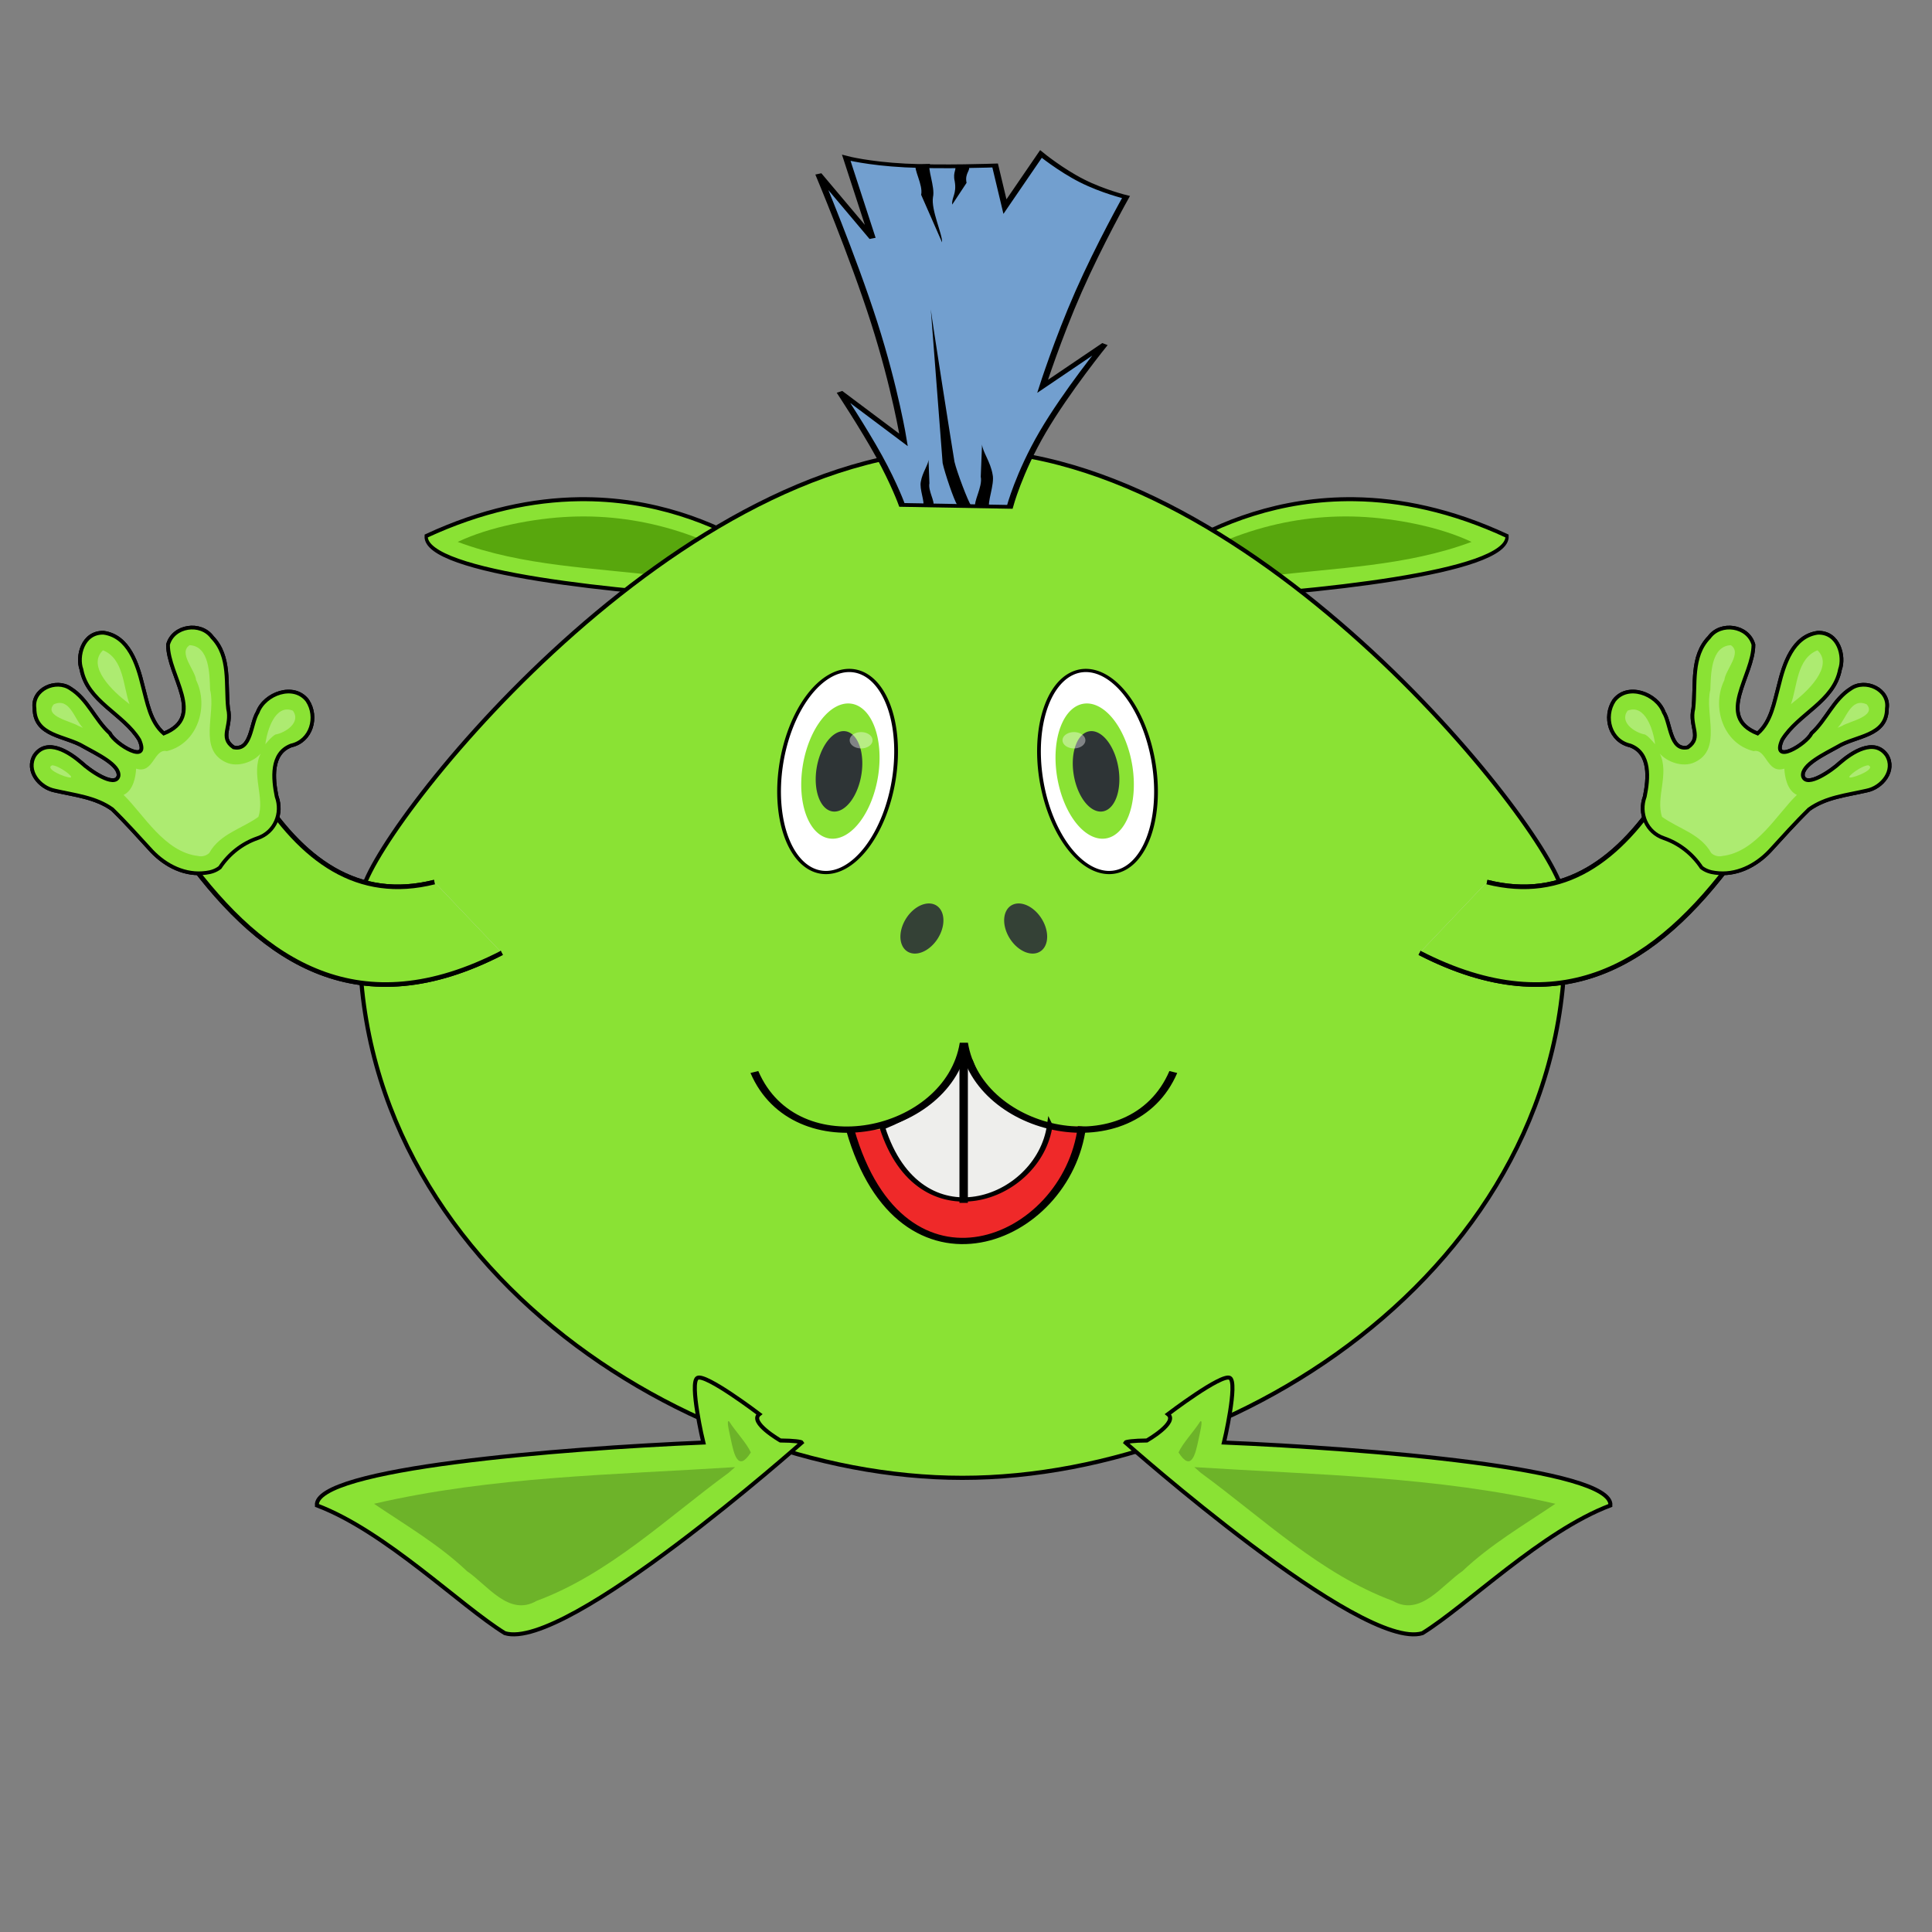 <?xml version="1.0" ?>
<svg height="400" width="400" xmlns="http://www.w3.org/2000/svg" xmlns:cc="http://web.resource.org/cc/" xmlns:dc="http://purl.org/dc/elements/1.1/" xmlns:inkscape="http://www.inkscape.org/namespaces/inkscape" xmlns:memaker="http://launchpad.net/memaker" xmlns:rdf="http://www.w3.org/1999/02/22-rdf-syntax-ns#" xmlns:sodipodi="http://sodipodi.sourceforge.net/DTD/sodipodi-0.dtd" xmlns:xlink="http://www.w3.org/1999/xlink">
	
        
	<rect width="100%" height="100%" fill="#808080" stroke="none"/>
	
        
	<g memaker:file="ear">
		
  
		<sodipodi:namedview bordercolor="#666666" borderopacity="1.0" gridtolerance="10.0" guidetolerance="10.0" height="400px" id="baseear" inkscape:current-layer="svg2" inkscape:cx="132.07474" inkscape:cy="278.44949" inkscape:guide-bbox="true" inkscape:pageopacity="0.0" inkscape:pageshadow="2" inkscape:window-height="711" inkscape:window-width="1024" inkscape:window-x="0" inkscape:window-y="0" inkscape:zoom="0.85746605" objecttolerance="10.0" pagecolor="#ffffff" showgrid="false" showguides="true" width="400px"/>
		
  
		
  
		<defs id="defs5ear"/>
		
  
		<g id="g32699ear" transform="matrix(0.813,0,0,1,37.489,21.894)">
			
    
			<path d="M 158.384,102.519 C 161.122,102.5 162.739,102.269 162.828,102.091 C 162.828,102.091 139.466,81.052 101.331,81.461 C 89.657,81.586 76.611,83.717 62.416,89.081 C 61.849,96.784 112.927,100.857 142.425,102.096 C 142.407,102.161 139.505,114.506 141.199,115.473 C 142.892,116.441 154.023,107.969 154.023,107.969 C 151.845,106.275 158.384,102.519 158.384,102.519 z " id="path2171ear" sodipodi:nodetypes="ccccccsc" style="fill:#8ae234;fill-rule:evenodd;stroke:#000000;stroke-width:0.833px;stroke-linecap:butt;stroke-linejoin:miter;stroke-opacity:1"/>
			
    
			<path d="M 241.707,102.519 C 238.969,102.5 237.351,102.269 237.262,102.091 C 237.262,102.091 260.625,81.052 298.76,81.461 C 310.433,81.586 323.48,83.717 337.674,89.081 C 338.242,96.784 287.164,100.857 257.666,102.096 C 257.684,102.161 260.586,114.506 258.892,115.473 C 257.198,116.441 246.068,107.969 246.068,107.969 C 248.245,106.275 241.707,102.519 241.707,102.519 z " id="path2183ear" sodipodi:nodetypes="ccccccsc" style="fill:#8ae234;fill-rule:evenodd;stroke:#000000;stroke-width:0.833px;stroke-linecap:butt;stroke-linejoin:miter;stroke-opacity:1"/>
			
    
			<path d="M 99.229,85.083 C 89.678,85.407 78.395,87.224 70.458,90.301 C 87.167,95.368 105.014,95.62 122.387,97.392 C 130.54,97.944 138.701,98.375 146.864,98.757 C 146.193,102.562 144.924,106.387 144.492,110.142 C 148.049,108.973 151.4,107.219 153.12,104.091 C 161.38,106.046 155.995,100.199 152.389,99.008 C 136.562,89.27 117.835,84.451 99.229,85.083 z " id="path16066ear" sodipodi:nodetypes="cccccccc" style="opacity:0.823;fill:#4e9a06;fill-opacity:1;fill-rule:evenodd;stroke:none;stroke-width:0.833px;stroke-linecap:butt;stroke-linejoin:miter;stroke-opacity:1"/>
			
    
			<use height="442" id="use23949ear" style="opacity:0.823;fill:#729fcf" transform="matrix(-1,0,0,1,399.086,0)" width="450" x="0" xlink:href="#path16066ear" y="0"/>
			
  
		</g>
		
  
		<g id="layer1ear" inkscape:groupmode="layer" inkscape:label="hi" style="opacity:1;display:inline"/>
		

	</g>
	<g memaker:file="head">
		
  
		<sodipodi:namedview bordercolor="#666666" borderopacity="1.0" gridtolerance="10.0" guidetolerance="10.0" height="400px" id="basehead" inkscape:current-layer="svg2" inkscape:cx="291.41057" inkscape:cy="552.0208" inkscape:guide-bbox="true" inkscape:pageopacity="0.0" inkscape:pageshadow="2" inkscape:window-height="711" inkscape:window-width="1024" inkscape:window-x="0" inkscape:window-y="0" inkscape:zoom="1.0289593" objecttolerance="10.0" pagecolor="#ffffff" showgrid="false" showguides="true" width="400px"/>
		
  
		
  
		<defs id="defs5head"/>
		
  
		<g id="layer1head" inkscape:groupmode="layer" inkscape:label="hi" style="opacity:1;display:inline">
			
    
			<path d="M 199.237,305.97 C 139.796,305.97 68.087,257.98 74.896,185.218 C 75.722,173.917 138.065,93.177 199.237,93.177 C 260.409,93.177 322.752,173.917 323.578,185.218 C 330.386,257.98 258.678,305.97 199.237,305.97 z " id="path3282head" sodipodi:nodetypes="ccscs" style="fill:#8ae234;fill-rule:evenodd;stroke:#000000;stroke-width:0.862px;stroke-linecap:butt;stroke-linejoin:miter;stroke-opacity:1"/>
			
  
		</g>
		

	</g>
	<g memaker:file="mouth">
		
  
		<sodipodi:namedview bordercolor="#666666" borderopacity="1.0" gridtolerance="10.0" guidetolerance="10.0" height="400px" id="basemouth" inkscape:current-layer="layer1" inkscape:cx="264.6965" inkscape:cy="152.05549" inkscape:guide-bbox="true" inkscape:pageopacity="0.0" inkscape:pageshadow="2" inkscape:window-height="711" inkscape:window-width="1024" inkscape:window-x="0" inkscape:window-y="0" inkscape:zoom="1.7780416" objecttolerance="10.0" pagecolor="#ffffff" showgrid="false" showguides="true" width="400px"/>
		
  
		
  
		<defs id="defs5mouth"/>
		
  
		<g id="layer1mouth" inkscape:groupmode="layer" inkscape:label="hi" style="opacity:1;display:inline"/>
		
  
		<g id="g4259mouth" transform="matrix(1.701,0,0,1.298,-871.255,28.044)">
			
    
			<path d="M 615.686,158.608 C 621.933,187.346 642.084,176.69 643.893,158.065" id="path4253mouth" sodipodi:nodetypes="cc" style="fill:#ef2929;fill-rule:evenodd;stroke:#000000;stroke-width:1px;stroke-linecap:butt;stroke-linejoin:miter;stroke-opacity:1"/>
			
    
			<path d="M 619.601,158.236 C 624.114,176.843 638.671,169.944 639.978,157.885 L 640.02,157.998 C 635.157,156.205 631.758,152.947 630.311,147.738 L 628.834,147.646 C 627.648,151.237 625.999,154.813 619.601,158.236 z " id="path4255mouth" sodipodi:nodetypes="cccccc" style="fill:#eeeeec;fill-rule:evenodd;stroke:#000000;stroke-width:0.684px;stroke-linecap:butt;stroke-linejoin:miter;stroke-opacity:1"/>
			
    
			<path d="M 655.013,149.386 C 649.982,164.729 631.289,159.269 629.518,144.775 C 627.747,159.269 609.055,164.729 604.023,149.386" id="path4246mouth" sodipodi:nodetypes="ccc" style="fill:none;fill-rule:evenodd;stroke:#000000;stroke-width:1px;stroke-linecap:butt;stroke-linejoin:miter;stroke-opacity:1"/>
			
    
			<path d="M 629.495,147.145 L 629.495,170.261" id="path4257mouth" style="fill:none;fill-rule:evenodd;stroke:#000000;stroke-width:1.025px;stroke-linecap:butt;stroke-linejoin:miter;stroke-opacity:1"/>
			
  
		</g>
		

	</g>
	<g memaker:file="nose">
		
  
		<sodipodi:namedview bordercolor="#666666" borderopacity="1.0" gridtolerance="10.0" guidetolerance="10.0" height="400px" id="basenose" inkscape:current-layer="svg2" inkscape:cx="213.88132" inkscape:cy="209.47645" inkscape:guide-bbox="true" inkscape:pageopacity="0.0" inkscape:pageshadow="2" inkscape:window-height="711" inkscape:window-width="1024" inkscape:window-x="0" inkscape:window-y="0" inkscape:zoom="4.4243365" objecttolerance="10.0" pagecolor="#ffffff" showgrid="false" showguides="true" width="400px"/>
		
  
		
  
		<defs id="defs5nose"/>
		
  
		<g id="layer1nose" inkscape:groupmode="layer" inkscape:label="hi" style="opacity:1;display:inline"/>
		
  
		<path d="M 177.428 176.69 A 4.859 9.719 0 1 1  167.709,176.69 A 4.859 9.719 0 1 1  177.428 176.69 z" id="path2542nose" sodipodi:cx="172.56825" sodipodi:cy="176.68968" sodipodi:rx="4.8594856" sodipodi:ry="9.7189713" sodipodi:type="arc" style="opacity:0.925;fill:#2e3436;fill-opacity:1;stroke:none;stroke-width:0.822;stroke-linecap:square;stroke-linejoin:round;stroke-miterlimit:4;stroke-dasharray:none;stroke-dashoffset:0;stroke-opacity:1" transform="matrix(0.765,0.265,-0.252,0.517,103.384,55.161)"/>
		
  
		<path d="M 177.428 176.69 A 4.859 9.719 0 1 1  167.709,176.69 A 4.859 9.719 0 1 1  177.428 176.69 z" id="path2544nose" sodipodi:cx="172.56825" sodipodi:cy="176.68968" sodipodi:rx="4.8594856" sodipodi:ry="9.7189713" sodipodi:type="arc" style="opacity:0.925;fill:#2e3436;fill-opacity:1;stroke:none;stroke-width:0.822;stroke-linecap:square;stroke-linejoin:round;stroke-miterlimit:4;stroke-dasharray:none;stroke-dashoffset:0;stroke-opacity:1" transform="matrix(-0.765,0.265,0.252,0.517,299.841,55.161)"/>
		

	</g>
	<g memaker:file="eye">
		
  
		<sodipodi:namedview bordercolor="#666666" borderopacity="1.0" gridtolerance="10.0" guidetolerance="10.0" height="400px" id="baseeye" inkscape:current-layer="svg2" inkscape:cx="222.26391" inkscape:cy="258.9658" inkscape:guide-bbox="true" inkscape:pageopacity="0.0" inkscape:pageshadow="2" inkscape:window-height="711" inkscape:window-width="1024" inkscape:window-x="0" inkscape:window-y="0" inkscape:zoom="3.0724559" objecttolerance="10.0" pagecolor="#ffffff" showgrid="false" showguides="true" width="400px"/>
		
  
		
  
		<defs id="defs5eye"/>
		
  
		<g id="g8030eye" transform="matrix(1.04,0,0,0.896,-35.809,27.815)">
			
    
			<path d="M 664.911 146.394 A 11.338 23.487 0 1 1  642.235,146.394 A 11.338 23.487 0 1 1  664.911 146.394 z" id="path2197eye" sodipodi:cx="653.573" sodipodi:cy="146.39388" sodipodi:rx="11.338317" sodipodi:ry="23.486515" sodipodi:type="arc" style="opacity:1;fill:#ffffff;fill-opacity:1;stroke:#000000;stroke-width:0.744;stroke-linecap:square;stroke-linejoin:miter;stroke-miterlimit:4;stroke-dasharray:none;stroke-dashoffset:0;stroke-opacity:1" transform="matrix(0.992,-0.129,0.129,0.992,-414.312,86.313)"/>
			
    
			<path d="M 664.911 146.394 A 11.338 23.487 0 1 1  642.235,146.394 A 11.338 23.487 0 1 1  664.911 146.394 z" id="path6086eye" sodipodi:cx="653.573" sodipodi:cy="146.39388" sodipodi:rx="11.338317" sodipodi:ry="23.486515" sodipodi:type="arc" style="opacity:1;fill:#8ae234;fill-opacity:1;stroke:none;stroke-width:0.8;stroke-linecap:square;stroke-linejoin:miter;stroke-miterlimit:4;stroke-dasharray:none;stroke-dashoffset:0;stroke-opacity:1" transform="matrix(0.664,-8.6411297e-2,8.6411297e-2,0.664,-194.265,106.402)"/>
			
    
			<path d="M 664.911 146.394 A 11.338 23.487 0 1 1  642.235,146.394 A 11.338 23.487 0 1 1  664.911 146.394 z" id="path6088eye" sodipodi:cx="653.573" sodipodi:cy="146.39388" sodipodi:rx="11.338317" sodipodi:ry="23.486515" sodipodi:type="arc" style="opacity:1;fill:#2e3436;fill-opacity:1;stroke:none;stroke-width:0.8;stroke-linecap:square;stroke-linejoin:miter;stroke-miterlimit:4;stroke-dasharray:none;stroke-dashoffset:0;stroke-opacity:1" transform="matrix(0.395,-5.1375717e-2,5.1375717e-2,0.395,-13.049,122.945)"/>
			
    
			<path d="M 250.822 139.381 A 2.276 1.884 0 1 1  246.27,139.381 A 2.276 1.884 0 1 1  250.822 139.381 z" id="path6090eye" sodipodi:cx="248.54637" sodipodi:cy="139.38087" sodipodi:rx="2.2759218" sodipodi:ry="1.8835216" sodipodi:type="arc" style="opacity:0.398;fill:#ffffff;fill-opacity:1;stroke:none;stroke-width:0.8;stroke-linecap:square;stroke-linejoin:miter;stroke-miterlimit:4;stroke-dasharray:none;stroke-dashoffset:0;stroke-opacity:1" transform="translate(-0.314,0.628)"/>
			
  
		</g>
		
  
		<use height="442" id="use8046eye" transform="matrix(-1,0,0,1,400.638,0)" width="450" x="0" xlink:href="#g8030eye" y="0"/>
		
  
		<g id="layer1eye" inkscape:groupmode="layer" inkscape:label="hi" style="opacity:1;display:inline"/>
		

	</g>
	<g memaker:file="hair">
		
  
		<sodipodi:namedview bordercolor="#666666" borderopacity="1.0" gridtolerance="10.0" guidetolerance="10.0" height="400px" id="basehair" inkscape:current-layer="svg2" inkscape:cx="274.92579" inkscape:cy="251.01073" inkscape:guide-bbox="true" inkscape:pageopacity="0.0" inkscape:pageshadow="2" inkscape:window-height="711" inkscape:window-width="1024" inkscape:window-x="0" inkscape:window-y="0" inkscape:zoom="0.71455504" objecttolerance="10.0" pagecolor="#ffffff" showgrid="false" showguides="true" width="400px"/>
		
  
		
  
		<defs id="defs5hair"/>
		
  
		<g id="layer1hair" inkscape:groupmode="layer" inkscape:label="hi" style="opacity:1;display:inline"/>
		
  
		<g id="g5414hair" transform="matrix(1.23,0,0,0.719,-187.468,-280.658)">
			
    
			<path d="M 304.225,535.742 L 322.397,536.292 C 322.397,536.292 323.911,526.518 327.904,514.816 C 331.896,503.114 338.367,489.484 338.367,489.484 L 327.904,501.599 C 327.904,501.599 330.451,487.97 333.961,474.34 C 337.472,460.711 341.946,447.082 341.946,447.082 C 341.946,447.082 338.092,445.498 334.512,442.401 C 330.933,439.303 327.629,434.691 327.629,434.691 L 321.571,449.835 L 319.919,437.995 C 319.919,437.995 311.039,438.546 304.775,437.995 C 298.511,437.445 294.863,435.793 294.863,435.793 L 299.268,458.921 L 290.182,440.473 C 290.182,440.473 295.964,464.015 299.544,483.151 C 303.123,502.288 304.5,517.018 304.5,517.018 L 293.762,503.251 C 293.762,503.251 297.754,513.577 300.37,521.699 C 302.986,529.822 304.225,535.742 304.225,535.742 z " id="path32360hair" sodipodi:nodetypes="ccsccscscccscccsccsc" style="fill:#729fcf;fill-opacity:1;fill-rule:evenodd;stroke:#000000;stroke-width:1.084;stroke-linecap:butt;stroke-linejoin:miter;stroke-miterlimit:4;stroke-dasharray:none;stroke-opacity:1"/>
			
    
			<path d="M 309.091,479.438 C 309.204,481.604 312.71,519.642 313.075,523.31 C 313.462,526.159 315.353,534.771 315.879,535.915 L 313.524,535.671 C 313.02,534.501 311.441,526.566 311.081,523.692 L 309.091,479.438 z " id="path3133hair" sodipodi:nodetypes="cccccc" style="fill:#000000;fill-opacity:1;stroke:none;stroke-width:2;stroke-miterlimit:4;stroke-dasharray:none;stroke-opacity:1"/>
			
    
			<path d="M 310.983,460.129 C 311.096,457.963 309.094,450.764 309.459,447.095 C 309.847,444.247 308.434,438.664 308.96,437.52 L 306.605,437.763 C 306.101,438.933 307.826,443.565 307.465,446.438 L 310.983,460.129 z " id="path2640hair" sodipodi:nodetypes="cccccc" style="fill:#000000;fill-opacity:1;stroke:none;stroke-width:2;stroke-miterlimit:4;stroke-dasharray:none;stroke-opacity:1"/>
			
    
			<path d="M 312.694,449.253 C 312.581,447.087 313.481,446.22 313.116,442.552 C 312.729,439.704 313.591,439.077 313.065,437.933 L 315.42,438.176 C 315.924,439.346 314.75,440.123 315.11,442.996 L 312.694,449.253 z " id="path3137hair" sodipodi:nodetypes="cccccc" style="fill:#000000;fill-opacity:1;stroke:none;stroke-width:2;stroke-miterlimit:4;stroke-dasharray:none;stroke-opacity:1"/>
			
    
			<path d="M 317.712,518.333 C 317.825,520.499 319.127,523.293 319.492,526.961 C 319.88,529.809 318.467,535.393 318.993,536.537 L 316.638,536.293 C 316.133,535.123 317.858,530.492 317.498,527.618 L 317.712,518.333 z " id="path3139hair" sodipodi:nodetypes="cccccc" style="fill:#000000;fill-opacity:1;stroke:none;stroke-width:2;stroke-miterlimit:4;stroke-dasharray:none;stroke-opacity:1"/>
			
    
			<path d="M 308.705,522.767 C 308.622,524.34 307.677,526.369 307.412,529.033 C 307.13,531.101 308.156,535.155 307.774,535.986 L 309.485,535.809 C 309.851,534.96 308.598,531.597 308.859,529.51 L 308.705,522.767 z " id="path3141hair" sodipodi:nodetypes="cccccc" style="fill:#000000;fill-opacity:1;stroke:none;stroke-width:2;stroke-miterlimit:4;stroke-dasharray:none;stroke-opacity:1"/>
			
  
		</g>
		

	</g>
	<g memaker:file="accessory">
		
  
		<sodipodi:namedview bordercolor="#666666" borderopacity="1.0" gridtolerance="10.0" guidetolerance="10.0" height="400px" id="baseaccessory" inkscape:current-layer="svg2" inkscape:cx="309.68146" inkscape:cy="197.83192" inkscape:guide-bbox="true" inkscape:pageopacity="0.0" inkscape:pageshadow="2" inkscape:window-height="711" inkscape:window-width="1024" inkscape:window-x="0" inkscape:window-y="0" inkscape:zoom="1.0289593" objecttolerance="10.0" pagecolor="#ffffff" showgrid="false" showguides="true" width="400px"/>
		
  
		
  
		<defs id="defs5accessory"/>
		
  
		<g id="g27841accessory" transform="matrix(0.893,0,0,-0.893,0.666,355.794)">
			
    
			<path d="M 328.383,177.502 C 361.233,160.606 383.399,174.947 401.405,199.465 C 401.405,199.465 399.86,200.976 398.769,203.028 L 406.663,211.332 L 395.561,220.975 L 388.654,213.207 C 387.503,213.94 386.243,214.321 385.292,215.707 C 374.774,198.943 361.774,189.446 344.002,193.921" id="path9027accessory" sodipodi:nodetypes="cccccccc" style="fill:#d3d7cf;fill-opacity:1;fill-rule:evenodd;stroke:#000000;stroke-width:1.061px;stroke-linecap:butt;stroke-linejoin:miter;stroke-opacity:1"/>
			
    
			<path d="M 396.919,196.073 C 401.752,195.391 406.281,197.68 409.521,201.081 C 412.539,204.363 415.5,207.698 418.691,210.807 C 422.596,213.609 427.441,214.072 432.008,215.128 C 435.584,215.806 438.832,219.795 436.68,223.323 C 433.775,227.414 428.596,223.965 425.811,221.558 C 424.042,219.874 418.07,215.68 417.264,218.468 C 416.814,221.077 422.417,223.688 425.327,225.321 C 429.523,227.899 436.72,227.689 436.73,234.191 C 437.375,238.588 431.725,241.143 428.351,238.761 C 424.378,236.269 422.701,231.53 419.277,228.424 C 418.044,225.844 409.798,220.913 412.433,226.906 C 416.14,232.974 424.452,235.744 425.849,243.229 C 426.924,246.158 425.615,251.856 420.718,251.729 C 414.899,250.939 412.861,244.422 411.666,239.517 C 410.597,235.644 409.949,231.118 406.754,228.364 C 396.894,232.274 405.794,241.686 405.777,248.957 C 404.571,253.391 398.173,254.331 395.525,250.663 C 391.21,246.218 392.46,239.707 391.846,234.14 C 390.868,230.013 393.98,227.508 390.573,225.153 C 386.433,224.233 386.618,230.689 384.996,233.274 C 383.372,237.629 376.569,240.106 373.457,235.989 C 370.977,232.21 372.536,226.631 377.217,225.589 C 382.021,223.786 381.426,217.826 380.594,213.763 C 379.151,209.842 380.978,205.463 385.014,204.102 C 388.623,202.861 391.656,200.438 393.742,197.298 C 394.648,196.581 395.782,196.203 396.919,196.073 z " id="path14122accessory" sodipodi:nodetypes="ccccccccccccccccccccccccccc" style="fill:#d3d7cf;stroke:#000000;stroke-width:0.867;stroke-opacity:1"/>
			
    
			<path d="M 398.572,199.969 C 406.42,200.859 411.322,209.782 415.853,214.125 C 413.555,215.206 413.032,218.43 412.947,220.219 C 408.875,218.89 408.871,224.941 405.822,224.281 C 398.716,226.018 396.017,234.587 399.041,240.75 C 399.258,243.08 403.24,247.08 400.541,248.844 C 395.857,248.61 395.922,241.895 395.791,238.469 C 394.403,233.058 398.654,224.664 392.134,221.688 C 389.373,220.383 385.661,221.835 384.072,223.719 C 386.352,219.002 383.059,213.515 384.603,209.031 C 388.444,206.274 393.506,205.109 395.978,200.688 C 396.573,200.064 397.636,199.723 398.572,199.969 z M 428.166,218.156 C 429.293,218.111 434.298,220.173 432.416,221 C 430.855,220.937 427.223,218.253 428.166,218.156 z M 382.978,225.875 C 382.615,229.017 380.712,235.317 376.603,233.656 C 374.621,230.918 378.388,228.503 380.666,228.125 C 381.609,227.575 382.457,226.49 382.978,225.875 z M 376.728,233.781 C 376.771,233.839 376.625,233.814 376.728,233.781 z M 426.384,230.156 C 427.995,231.189 434.426,232.361 432.041,235.125 C 428.281,236.818 427.251,231.605 425.291,229.688 L 426.21,230.081 L 426.384,230.156 z M 414.884,235.5 C 418.1,237.917 424.554,243.904 420.634,247.656 C 415.8,245.732 415.972,239.34 414.478,235.156 L 414.884,235.5 z " id="path27839accessory" style="opacity:0.301;fill:#ffffff;fill-opacity:1;stroke:none;stroke-width:0.774;stroke-opacity:1"/>
			
  
		</g>
		
  
		<g id="g27846accessory" transform="matrix(0.893,0,0,-0.893,0.666,355.794)">
			
    
			<path d="M 115.599,177.502 C 82.75,160.606 60.583,174.947 42.577,199.465 C 42.577,199.465 44.123,200.976 45.214,203.028 L 37.32,211.332 L 48.421,220.975 L 55.328,213.207 C 56.48,213.94 57.739,214.321 58.69,215.707 C 69.209,198.943 82.209,189.446 99.98,193.921" id="path18086accessory" sodipodi:nodetypes="cccccccc" style="fill:#d3d7cf;fill-opacity:1;fill-rule:evenodd;stroke:#000000;stroke-width:1.061px;stroke-linecap:butt;stroke-linejoin:miter;stroke-opacity:1"/>
			
    
			<path d="M 47.063,196.073 C 42.231,195.391 37.701,197.68 34.462,201.081 C 31.443,204.363 28.483,207.698 25.292,210.807 C 21.387,213.609 16.542,214.072 11.975,215.128 C 8.398,215.806 5.151,219.795 7.303,223.323 C 10.208,227.414 15.387,223.965 18.171,221.558 C 19.941,219.874 25.912,215.68 26.718,218.468 C 27.168,221.077 21.566,223.688 18.655,225.321 C 14.459,227.899 7.263,227.689 7.252,234.191 C 6.607,238.588 12.258,241.143 15.632,238.761 C 19.605,236.269 21.282,231.53 24.706,228.424 C 25.939,225.844 34.185,220.913 31.55,226.906 C 27.842,232.974 19.531,235.744 18.133,243.229 C 17.058,246.158 18.367,251.856 23.264,251.729 C 29.083,250.939 31.121,244.422 32.317,239.517 C 33.386,235.644 34.034,231.118 37.229,228.364 C 47.089,232.274 38.188,241.686 38.205,248.957 C 39.411,253.391 45.81,254.331 48.458,250.663 C 52.772,246.218 51.522,239.707 52.136,234.14 C 53.114,230.013 50.003,227.508 53.409,225.153 C 57.549,224.233 57.364,230.689 58.986,233.274 C 60.61,237.629 67.414,240.106 70.525,235.989 C 73.006,232.21 71.447,226.631 66.765,225.589 C 61.962,223.786 62.556,217.826 63.388,213.763 C 64.831,209.842 63.005,205.463 58.969,204.102 C 55.359,202.861 52.326,200.438 50.24,197.298 C 49.335,196.581 48.2,196.203 47.063,196.073 z " id="path18088accessory" sodipodi:nodetypes="ccccccccccccccccccccccccccc" style="fill:#d3d7cf;stroke:#000000;stroke-width:0.867;stroke-opacity:1"/>
			
    
			<path d="M 45.188,199.969 C 37.34,200.859 32.438,209.782 27.906,214.125 C 30.204,215.206 30.727,218.43 30.812,220.219 C 34.884,218.89 34.889,224.941 37.938,224.281 C 45.043,226.018 47.743,234.587 44.719,240.75 C 44.501,243.08 40.519,247.08 43.219,248.844 C 47.903,248.61 47.837,241.895 47.969,238.469 C 49.356,233.058 45.106,224.664 51.625,221.688 C 54.387,220.383 58.098,221.835 59.688,223.719 C 57.408,219.002 60.7,213.515 59.156,209.031 C 55.316,206.274 50.254,205.109 47.781,200.688 C 47.187,200.064 46.123,199.723 45.188,199.969 z M 15.594,218.156 C 14.466,218.111 9.461,220.173 11.344,221 C 12.904,220.937 16.537,218.253 15.594,218.156 z M 60.781,225.875 C 61.145,229.017 63.048,235.317 67.156,233.656 C 69.139,230.918 65.372,228.503 63.094,228.125 C 62.15,227.575 61.302,226.49 60.781,225.875 z M 67.031,233.781 C 66.988,233.839 67.135,233.814 67.031,233.781 z M 17.375,230.156 C 15.765,231.189 9.334,232.361 11.719,235.125 C 15.478,236.818 16.509,231.605 18.469,229.688 L 17.55,230.081 L 17.375,230.156 z M 28.875,235.5 C 25.66,237.917 19.206,243.904 23.125,247.656 C 27.96,245.732 27.788,239.34 29.281,235.156 L 28.875,235.5 z " id="path26864accessory" style="opacity:0.301;fill:#ffffff;fill-opacity:1;stroke:none;stroke-width:0.774;stroke-opacity:1"/>
			
  
		</g>
		
  
		<g id="layer1accessory" inkscape:groupmode="layer" inkscape:label="hi" style="opacity:1;display:inline">
			
    
			<g id="g3262accessory" transform="matrix(0.893,0,0,-0.893,0.666,355.794)">
				
      
				<path d="M 328.383,177.502 C 361.233,160.606 383.399,174.947 401.405,199.465 C 401.405,199.465 399.86,200.976 398.769,203.028 L 406.663,211.332 L 395.561,220.975 L 388.654,213.207 C 387.503,213.94 386.243,214.321 385.292,215.707 C 374.774,198.943 361.774,189.446 344.002,193.921" id="path3264accessory" sodipodi:nodetypes="cccccccc" style="fill:#8ae234;fill-opacity:1;fill-rule:evenodd;stroke:#000000;stroke-width:1.061px;stroke-linecap:butt;stroke-linejoin:miter;stroke-opacity:1"/>
				
      
				<path d="M 396.919,196.073 C 401.752,195.391 406.281,197.68 409.521,201.081 C 412.539,204.363 415.5,207.698 418.691,210.807 C 422.596,213.609 427.441,214.072 432.008,215.128 C 435.584,215.806 438.832,219.795 436.68,223.323 C 433.775,227.414 428.596,223.965 425.811,221.558 C 424.042,219.874 418.07,215.68 417.264,218.468 C 416.814,221.077 422.417,223.688 425.327,225.321 C 429.523,227.899 436.72,227.689 436.73,234.191 C 437.375,238.588 431.725,241.143 428.351,238.761 C 424.378,236.269 422.701,231.53 419.277,228.424 C 418.044,225.844 409.798,220.913 412.433,226.906 C 416.14,232.974 424.452,235.744 425.849,243.229 C 426.924,246.158 425.615,251.856 420.718,251.729 C 414.899,250.939 412.861,244.422 411.666,239.517 C 410.597,235.644 409.949,231.118 406.754,228.364 C 396.894,232.274 405.794,241.686 405.777,248.957 C 404.571,253.391 398.173,254.331 395.525,250.663 C 391.21,246.218 392.46,239.707 391.846,234.14 C 390.868,230.013 393.98,227.508 390.573,225.153 C 386.433,224.233 386.618,230.689 384.996,233.274 C 383.372,237.629 376.569,240.106 373.457,235.989 C 370.977,232.21 372.536,226.631 377.217,225.589 C 382.021,223.786 381.426,217.826 380.594,213.763 C 379.151,209.842 380.978,205.463 385.014,204.102 C 388.623,202.861 391.656,200.438 393.742,197.298 C 394.648,196.581 395.782,196.203 396.919,196.073 z " id="path3266accessory" sodipodi:nodetypes="ccccccccccccccccccccccccccc" style="fill:#8ae234;stroke:#000000;stroke-width:0.867;stroke-opacity:1"/>
				
      
				<path d="M 398.572,199.969 C 406.42,200.859 411.322,209.782 415.853,214.125 C 413.555,215.206 413.032,218.43 412.947,220.219 C 408.875,218.89 408.871,224.941 405.822,224.281 C 398.716,226.018 396.017,234.587 399.041,240.75 C 399.258,243.08 403.24,247.08 400.541,248.844 C 395.857,248.61 395.922,241.895 395.791,238.469 C 394.403,233.058 398.654,224.664 392.134,221.688 C 389.373,220.383 385.661,221.835 384.072,223.719 C 386.352,219.002 383.059,213.515 384.603,209.031 C 388.444,206.274 393.506,205.109 395.978,200.688 C 396.573,200.064 397.636,199.723 398.572,199.969 z M 428.166,218.156 C 429.293,218.111 434.298,220.173 432.416,221 C 430.855,220.937 427.223,218.253 428.166,218.156 z M 382.978,225.875 C 382.615,229.017 380.712,235.317 376.603,233.656 C 374.621,230.918 378.388,228.503 380.666,228.125 C 381.609,227.575 382.457,226.49 382.978,225.875 z M 376.728,233.781 C 376.771,233.839 376.625,233.814 376.728,233.781 z M 426.384,230.156 C 427.995,231.189 434.426,232.361 432.041,235.125 C 428.281,236.818 427.251,231.605 425.291,229.688 L 426.21,230.081 L 426.384,230.156 z M 414.884,235.5 C 418.1,237.917 424.554,243.904 420.634,247.656 C 415.8,245.732 415.972,239.34 414.478,235.156 L 414.884,235.5 z " id="path3268accessory" style="opacity:0.301;fill:#ffffff;fill-opacity:1;stroke:none;stroke-width:0.774;stroke-opacity:1"/>
				
    
			</g>
			
    
			<g id="g3270accessory" transform="matrix(0.893,0,0,-0.893,0.666,355.794)">
				
      
				<path d="M 115.599,177.502 C 82.75,160.606 60.583,174.947 42.577,199.465 C 42.577,199.465 44.123,200.976 45.214,203.028 L 37.32,211.332 L 48.421,220.975 L 55.328,213.207 C 56.48,213.94 57.739,214.321 58.69,215.707 C 69.209,198.943 82.209,189.446 99.98,193.921" id="path3272accessory" sodipodi:nodetypes="cccccccc" style="fill:#8ae234;fill-opacity:1;fill-rule:evenodd;stroke:#000000;stroke-width:1.061px;stroke-linecap:butt;stroke-linejoin:miter;stroke-opacity:1"/>
				
      
				<path d="M 47.063,196.073 C 42.231,195.391 37.701,197.68 34.462,201.081 C 31.443,204.363 28.483,207.698 25.292,210.807 C 21.387,213.609 16.542,214.072 11.975,215.128 C 8.398,215.806 5.151,219.795 7.303,223.323 C 10.208,227.414 15.387,223.965 18.171,221.558 C 19.941,219.874 25.912,215.68 26.718,218.468 C 27.168,221.077 21.566,223.688 18.655,225.321 C 14.459,227.899 7.263,227.689 7.252,234.191 C 6.607,238.588 12.258,241.143 15.632,238.761 C 19.605,236.269 21.282,231.53 24.706,228.424 C 25.939,225.844 34.185,220.913 31.55,226.906 C 27.842,232.974 19.531,235.744 18.133,243.229 C 17.058,246.158 18.367,251.856 23.264,251.729 C 29.083,250.939 31.121,244.422 32.317,239.517 C 33.386,235.644 34.034,231.118 37.229,228.364 C 47.089,232.274 38.188,241.686 38.205,248.957 C 39.411,253.391 45.81,254.331 48.458,250.663 C 52.772,246.218 51.522,239.707 52.136,234.14 C 53.114,230.013 50.003,227.508 53.409,225.153 C 57.549,224.233 57.364,230.689 58.986,233.274 C 60.61,237.629 67.414,240.106 70.525,235.989 C 73.006,232.21 71.447,226.631 66.765,225.589 C 61.962,223.786 62.556,217.826 63.388,213.763 C 64.831,209.842 63.005,205.463 58.969,204.102 C 55.359,202.861 52.326,200.438 50.24,197.298 C 49.335,196.581 48.2,196.203 47.063,196.073 z " id="path3274accessory" sodipodi:nodetypes="ccccccccccccccccccccccccccc" style="fill:#8ae234;stroke:#000000;stroke-width:0.867;stroke-opacity:1"/>
				
      
				<path d="M 45.188,199.969 C 37.34,200.859 32.438,209.782 27.906,214.125 C 30.204,215.206 30.727,218.43 30.812,220.219 C 34.884,218.89 34.889,224.941 37.938,224.281 C 45.043,226.018 47.743,234.587 44.719,240.75 C 44.501,243.08 40.519,247.08 43.219,248.844 C 47.903,248.61 47.837,241.895 47.969,238.469 C 49.356,233.058 45.106,224.664 51.625,221.688 C 54.387,220.383 58.098,221.835 59.688,223.719 C 57.408,219.002 60.7,213.515 59.156,209.031 C 55.316,206.274 50.254,205.109 47.781,200.688 C 47.187,200.064 46.123,199.723 45.188,199.969 z M 15.594,218.156 C 14.466,218.111 9.461,220.173 11.344,221 C 12.904,220.937 16.537,218.253 15.594,218.156 z M 60.781,225.875 C 61.145,229.017 63.048,235.317 67.156,233.656 C 69.139,230.918 65.372,228.503 63.094,228.125 C 62.15,227.575 61.302,226.49 60.781,225.875 z M 67.031,233.781 C 66.988,233.839 67.135,233.814 67.031,233.781 z M 17.375,230.156 C 15.765,231.189 9.334,232.361 11.719,235.125 C 15.478,236.818 16.509,231.605 18.469,229.688 L 17.55,230.081 L 17.375,230.156 z M 28.875,235.5 C 25.66,237.917 19.206,243.904 23.125,247.656 C 27.96,245.732 27.788,239.34 29.281,235.156 L 28.875,235.5 z " id="path3276accessory" style="opacity:0.301;fill:#ffffff;fill-opacity:1;stroke:none;stroke-width:0.774;stroke-opacity:1"/>
				
    
			</g>
			
    
			<path d="M 161.571,298.238 C 164.309,298.257 165.926,298.488 166.015,298.666 C 166.015,298.666 117.193,342.027 104.518,338.13 C 95.286,332.424 79.798,317.04 65.603,311.676 C 65.036,303.973 116.114,299.9 145.612,298.662 C 145.594,298.596 142.692,286.252 144.386,285.284 C 146.079,284.316 157.21,292.788 157.21,292.788 C 155.032,294.482 161.571,298.238 161.571,298.238 z " id="use3278accessory" sodipodi:nodetypes="ccccccsc" style="fill:#8ae234;fill-rule:evenodd;stroke:#000000;stroke-width:0.833px;stroke-linecap:butt;stroke-linejoin:miter;stroke-opacity:1"/>
			
    
			<path d="M 237.452,298.238 C 234.714,298.257 233.097,298.488 233.008,298.666 C 233.008,298.666 281.83,342.027 294.505,338.13 C 303.737,332.424 319.225,317.04 333.42,311.676 C 333.987,303.973 282.909,299.9 253.411,298.662 C 253.429,298.596 256.331,286.252 254.637,285.284 C 252.943,284.316 241.813,292.788 241.813,292.788 C 243.991,294.482 237.452,298.238 237.452,298.238 z " id="path3280accessory" sodipodi:nodetypes="ccccccsc" style="fill:#8ae234;fill-rule:evenodd;stroke:#000000;stroke-width:0.833px;stroke-linecap:butt;stroke-linejoin:miter;stroke-opacity:1"/>
			
    
			<path d="M 248.496,294.291 C 247.136,296.425 244.897,298.745 244.003,300.71 C 246.651,304.854 247.502,301.124 248.161,297.947 C 248.266,297.298 249.221,293.73 248.496,294.291 z M 248.636,304.951 C 261.4,314.291 273.377,325.9 288.401,331.462 C 294.1,334.757 298.552,328.152 302.772,325.294 C 308.592,319.782 315.438,315.787 322.027,311.342 C 297.598,305.672 272.27,305.349 247.268,303.751 C 247.724,304.151 248.18,304.551 248.636,304.951 z " id="path3304accessory" style="opacity:0.21;fill:#000000;fill-opacity:1;fill-rule:evenodd;stroke:none;stroke-width:0.833px;stroke-linecap:butt;stroke-linejoin:miter;stroke-opacity:1"/>
			
    
			<path d="M 150.963,294.291 C 152.323,296.425 154.562,298.745 155.456,300.71 C 152.808,304.854 151.957,301.124 151.298,297.947 C 151.193,297.298 150.238,293.73 150.963,294.291 z M 150.823,304.951 C 138.059,314.291 126.082,325.9 111.058,331.462 C 105.359,334.757 100.907,328.152 96.686,325.294 C 90.867,319.782 84.02,315.787 77.431,311.342 C 101.861,305.672 127.189,305.349 152.191,303.751 C 151.735,304.151 151.279,304.551 150.823,304.951 z " id="path3306accessory" style="opacity:0.21;fill:#000000;fill-opacity:1;fill-rule:evenodd;stroke:none;stroke-width:0.833px;stroke-linecap:butt;stroke-linejoin:miter;stroke-opacity:1"/>
			
  
		</g>
		

	</g>
</svg>
